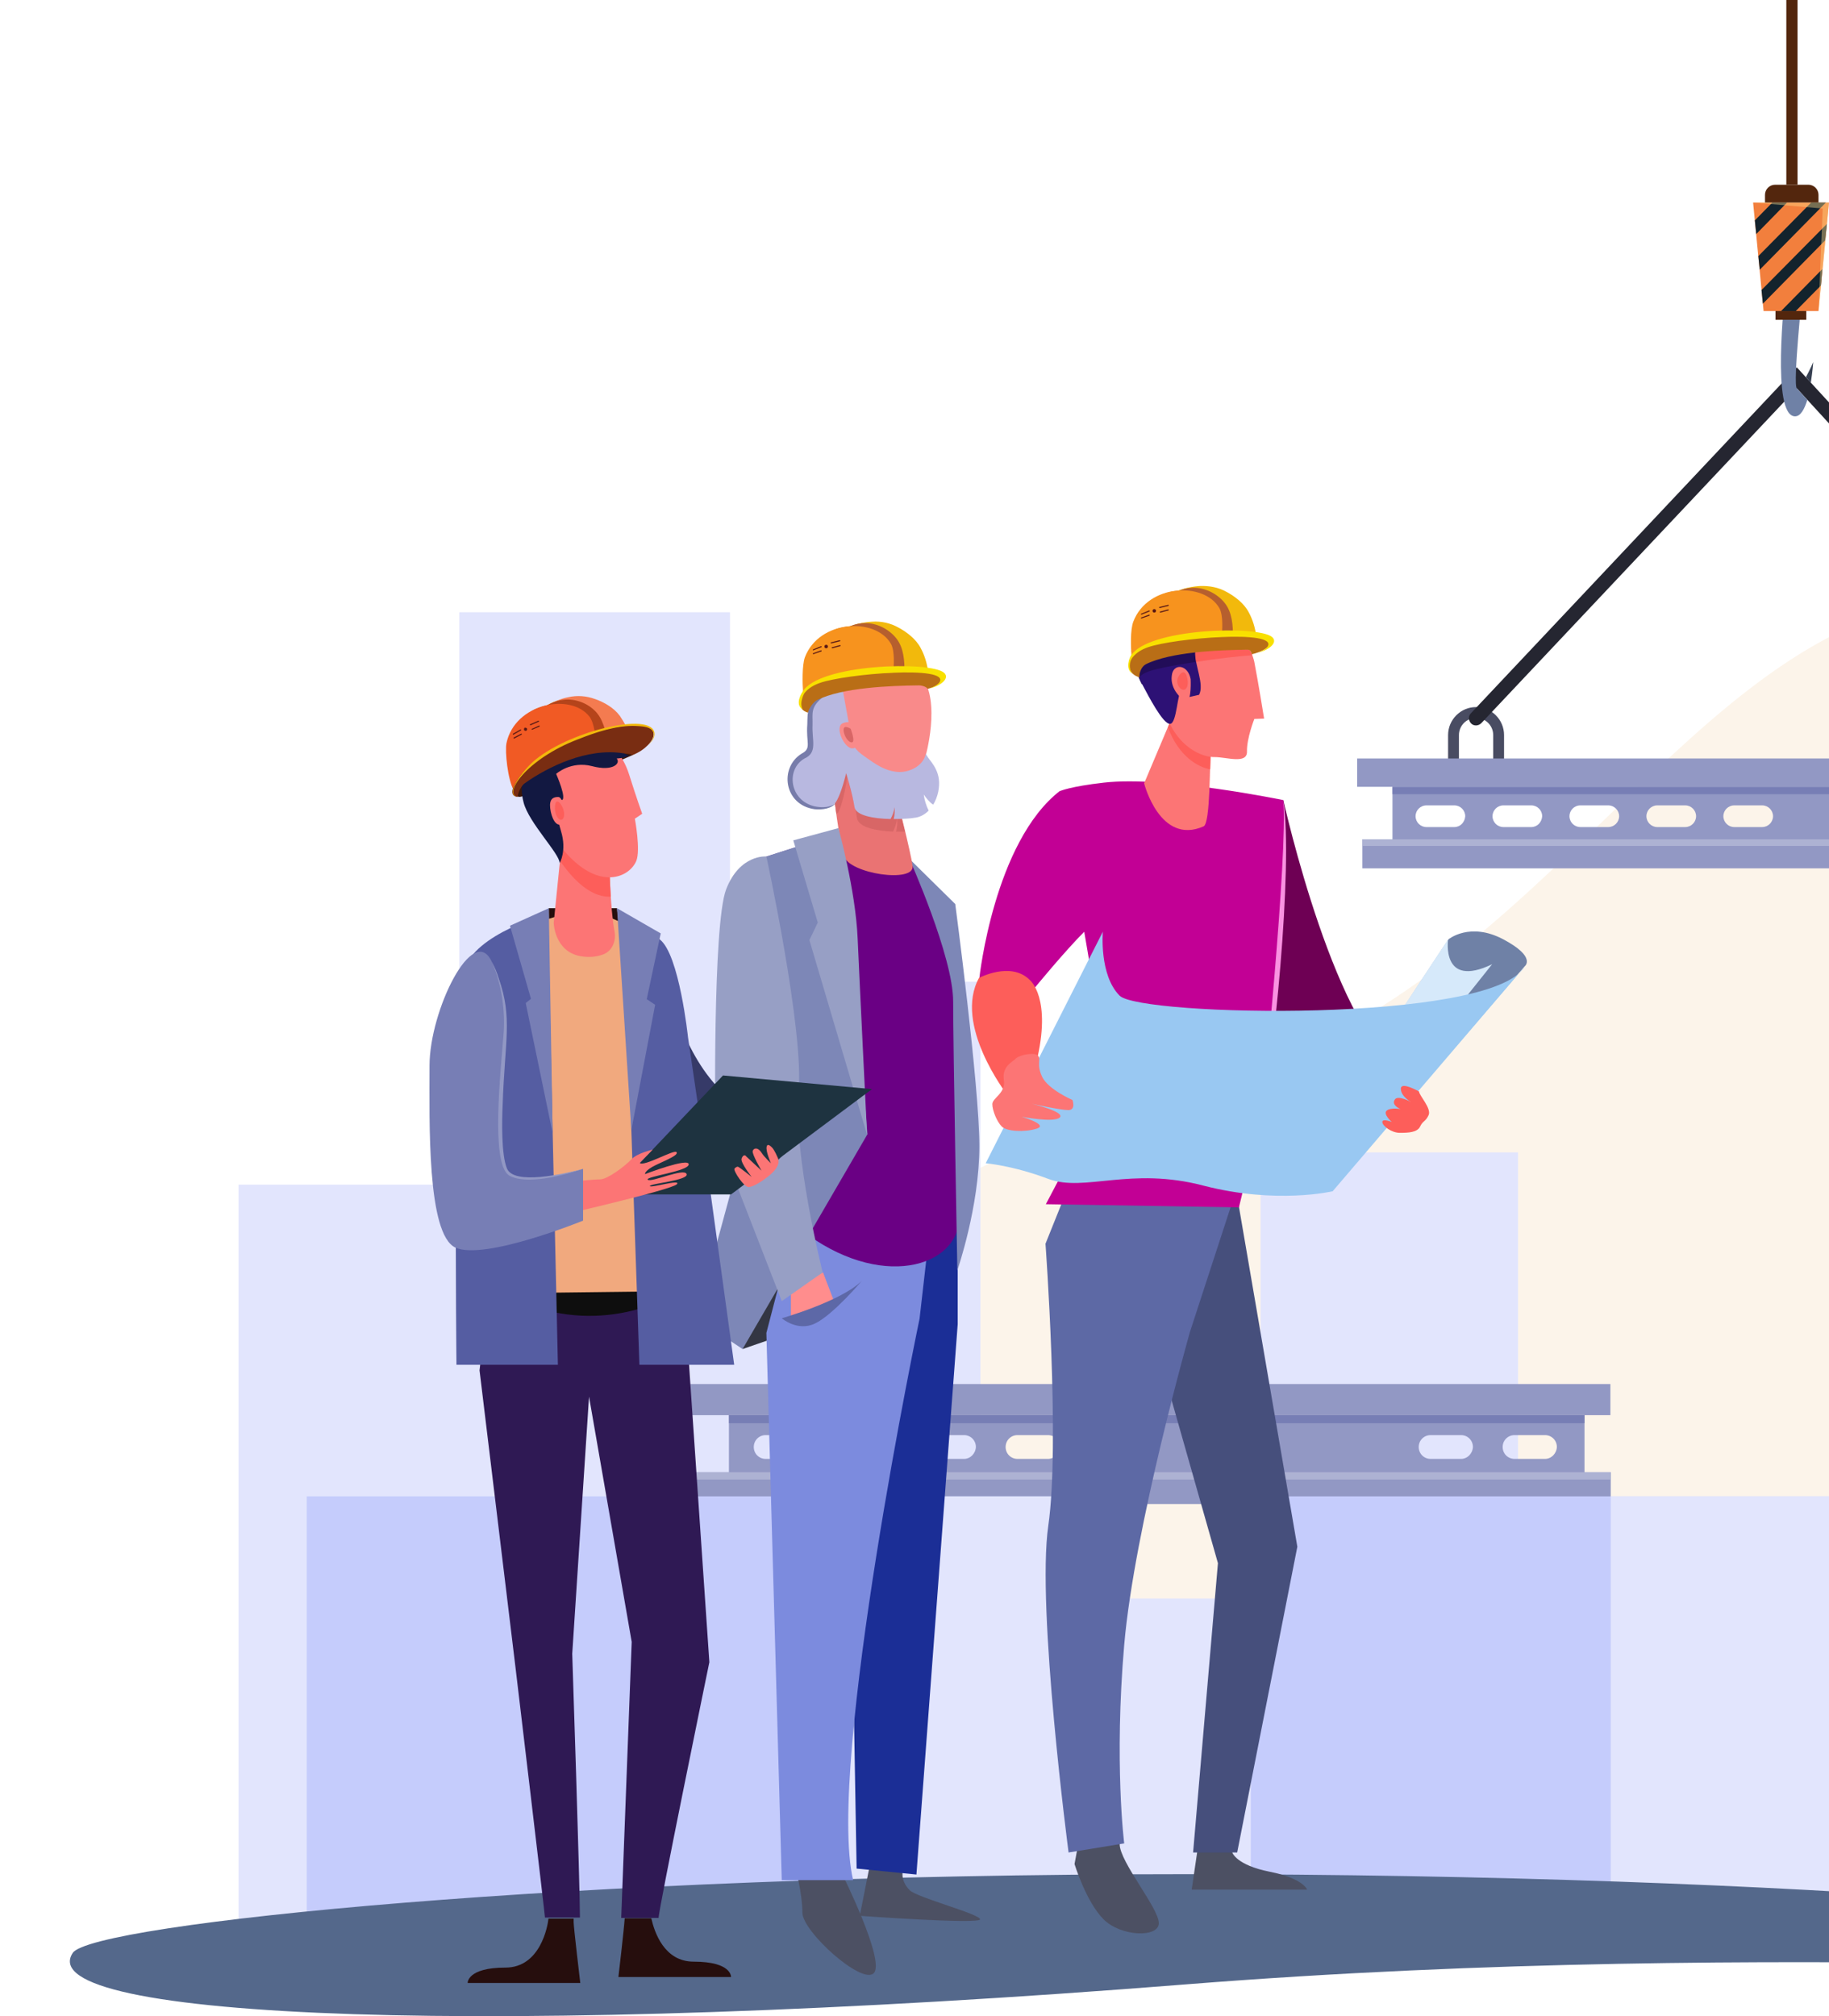 <?xml version="1.0" encoding="utf-8"?>
<!-- Generator: Adobe Illustrator 24.0.0, SVG Export Plug-In . SVG Version: 6.00 Build 0)  -->
<svg version="1.1" id="_x3C_Layer_x3E_" xmlns="http://www.w3.org/2000/svg" xmlns:xlink="http://www.w3.org/1999/xlink" x="0px"
	 y="0px" viewBox="0 0 522.9 576.3" style="enable-background:new 0 0 522.9 576.3;" xml:space="preserve">
<style type="text/css">
	.st0{clip-path:url(#SVGID_2_);}
	.st1{fill:#FCF4EA;}
	.st2{fill:#E2E5FD;}
	.st3{fill:#9298C4;}
	.st4{fill:#777EB5;}
	.st5{fill:#ADB2D3;}
	.st6{fill:#C5CCFC;}
	.st7{fill:#54688B;}
	.st8{fill:#333643;}
	.st9{fill:#4C5063;}
	.st10{fill:#1B2E96;}
	.st11{fill:#7C8BDE;}
	.st12{fill:#6A0084;}
	.st13{fill:#7D87B7;}
	.st14{fill:#FF8D8D;}
	.st15{fill:#979FC5;}
	.st16{fill:#5D68A7;}
	.st17{fill:#F98A8A;}
	.st18{fill:#EA7373;}
	.st19{fill:#D86666;}
	.st20{fill:#B8B8E0;}
	.st21{fill:#777CAA;}
	.st22{fill:#F2B90C;}
	.st23{fill:#B65F2E;}
	.st24{fill:#F7931E;}
	.st25{fill:#591914;}
	.st26{fill:#B96E16;}
	.st27{fill:#F8E000;}
	.st28{fill:#3C1709;}
	.st29{fill:#363A68;}
	.st30{fill:#260E0D;}
	.st31{fill:#2F1954;}
	.st32{fill:#0E0E0E;}
	.st33{fill:#F1A97E;}
	.st34{fill:#FC7575;}
	.st35{fill:#FD5E5A;}
	.st36{fill:#121841;}
	.st37{fill:#555DA2;}
	.st38{fill:#1E3340;}
	.st39{fill:#F47B50;}
	.st40{fill:#B5441B;}
	.st41{fill:#F15A24;}
	.st42{fill:#792D12;}
	.st43{fill:#6F81A6;}
	.st44{fill:#6E0054;}
	.st45{fill:#464F7C;}
	.st46{fill:#5D69A5;}
	.st47{fill:#C20095;}
	.st48{fill:#F992E1;}
	.st49{fill:#D6E9FA;}
	.st50{fill:#99C8F2;}
	.st51{fill:#220D58;}
	.st52{fill:#2D1175;}
	.st53{fill:#494C62;}
	.st54{fill:#252631;}
	.st55{fill:#384153;}
	.st56{fill:#F27F3D;}
	.st57{fill:#13232D;}
	.st58{fill:#53260D;}
	.st59{opacity:0.42;fill:#FFDA88;}
</style>
<g>
	<defs>
		<rect id="SVGID_1_" width="522.9" height="576.3"/>
	</defs>
	<clipPath id="SVGID_2_">
		<use xlink:href="#SVGID_1_"  style="overflow:visible;"/>
	</clipPath>
	<g class="st0">
		<path class="st1" d="M70.2,550.3c0,0,96.4-195.2,273.5-240.1c94.1-23.9,133.9-122.9,205.8-137.8c71.9-15,95.3,118.5,107.9,220.9
			c12.5,102.4-6.8,160.7-6.8,160.7L70.2,550.3z"/>
		<polygon class="st2" points="68.2,538.8 68.2,338.6 131.3,338.6 131.3,175 208.7,175 208.7,280.6 280.3,280.6 280.3,456.9 
			360.4,456.9 360.4,329.4 434,329.4 434,551.1 68.2,551.1 		"/>
		<g>
			<g>
				<path class="st3" d="M208.4,404.5v16.4H453v-16.4H208.4z M227.6,417h-8.7c-1.9,0-3.4-1.5-3.4-3.4c0-1.9,1.5-3.4,3.4-3.4h8.7
					c1.9,0,3.4,1.5,3.4,3.4C230.9,415.5,229.4,417,227.6,417z M251.6,417h-8.7c-1.9,0-3.4-1.5-3.4-3.4c0-1.9,1.5-3.4,3.4-3.4h8.7
					c1.9,0,3.4,1.5,3.4,3.4C254.9,415.5,253.4,417,251.6,417z M275.6,417h-8.7c-1.9,0-3.4-1.5-3.4-3.4c0-1.9,1.5-3.4,3.4-3.4h8.7
					c1.9,0,3.4,1.5,3.4,3.4C278.9,415.5,277.4,417,275.6,417z M299.6,417h-8.7c-1.9,0-3.4-1.5-3.4-3.4c0-1.9,1.5-3.4,3.4-3.4h8.7
					c1.9,0,3.4,1.5,3.4,3.4C302.9,415.5,301.4,417,299.6,417z M323.6,417h-8.7c-1.9,0-3.4-1.5-3.4-3.4c0-1.9,1.5-3.4,3.4-3.4h8.7
					c1.9,0,3.4,1.5,3.4,3.4C326.9,415.5,325.4,417,323.6,417z M417.7,417H409c-1.9,0-3.4-1.5-3.4-3.4c0-1.9,1.5-3.4,3.4-3.4h8.7
					c1.9,0,3.4,1.5,3.4,3.4C421,415.5,419.5,417,417.7,417z M441.7,417H433c-1.9,0-3.4-1.5-3.4-3.4c0-1.9,1.5-3.4,3.4-3.4h8.7
					c1.9,0,3.4,1.5,3.4,3.4C445,415.5,443.5,417,441.7,417z"/>
				<rect x="208.4" y="404.5" class="st4" width="244.6" height="2.3"/>
				<rect x="197.3" y="395.6" class="st3" width="263.1" height="8.9"/>
				<rect x="199" y="420.8" class="st3" width="261.5" height="9.1"/>
				<rect x="199" y="420.8" class="st5" width="261.5" height="2.1"/>
			</g>
			<rect x="87.7" y="427.7" class="st6" width="218.7" height="130.5"/>
			<rect x="239.8" y="427.7" class="st2" width="66.6" height="130.5"/>
			<rect x="357.6" y="427.7" class="st6" width="191.2" height="130.5"/>
			<rect x="460.5" y="427.7" class="st2" width="88.3" height="130.5"/>
		</g>
		<path class="st7" d="M657.2,558.2c0,9.9-143-4.9-318.2,9c-197.6,15.7-330.8,10-318.2-9c5.5-8.3,142-22.5,317.8-22.5
			S657.2,548.3,657.2,558.2z"/>
		<g>
			<polygon class="st8" points="265.3,367.3 212.3,385.6 229.6,267.9 			"/>
			<path class="st9" d="M249,531.5l-3.2,16.1c0,0,34.4,2.5,34.4,1c0-1.5-18-6.2-20.1-8.3c-3-3-1.9-6-1.9-6L249,531.5z"/>
			<polygon class="st10" points="273.8,342.9 273.8,378.5 262,535.8 244.9,534.1 243.1,430.5 252.7,341.1 			"/>
			<path class="st9" d="M227.4,533.8c0,0,2,7.5,2,12.9c0,5.4,17,20.7,20.4,17.3c3.4-3.4-9-28.3-9-28.3l-0.8-4.2L227.4,533.8z"/>
			<path class="st11" d="M267,341.1l-4.1,35.8c0,0-26.7,127.7-19,160.5h-20.4L219.1,381l9.8-37.6L267,341.1z"/>
			<path class="st12" d="M260,245.5c0,0,13.7,23.2,13.7,34.5c0,11.3,5,55.4,0,71.6c-4.1,13.1-28.9,16.4-50.9-5.6
				c-8.1-8.1,8.8-45.1,8.8-45.1l-12.6-56l22.1-7.1C241.2,237.7,249.9,252.7,260,245.5z"/>
			<polygon class="st13" points="231.6,240.8 219.1,244.8 217.1,310.6 199.1,376.8 212.3,385.6 248,324.2 243.6,269 			"/>
			<path class="st13" d="M273.1,258.4L260,245.5c0,0,12.5,27.9,12.5,40.7c0,12.8,1.2,76.9,1.2,76.9s6.3-18.2,6.3-35.5
				C280,310.3,273.1,258.4,273.1,258.4z"/>
			<polygon class="st14" points="226.1,368 226.1,377.8 235.3,376 238.8,372.9 235.3,363.7 			"/>
			<path class="st15" d="M219.1,244.8c0,0-7.6-0.7-11.5,9.4c-3.9,10.1-3.1,68.8-3.1,68.8l19,48.9l11.7-8.2c0,0-8.5-33.9-6.9-51.4
				C230,294.9,219.1,244.8,219.1,244.8z"/>
			<path class="st16" d="M223.5,376.8c0,0,16.9-4.8,22.9-10.7c0,0-8.3,9.8-13.4,12.2C228,380.7,223.5,376.8,223.5,376.8z"/>
			<g>
				<path class="st17" d="M240.2,201.8c-0.9-5.5,4.5-9.6,10-10.3c5.5-0.6,10.8-1.4,13.2,1.7c5.8,7.3,1.1,23.4,1.1,23.4
					s-2.6,7.6-10,8.7C249.3,226.1,241.8,212.1,240.2,201.8z"/>
				<path class="st18" d="M237.3,218.1c0,0,2.3,21.2,3.9,26.5c1.5,5.2,20.4,7.9,19.7,2.9c-0.5-3.9-4.7-20.3-4.7-20.3L237.3,218.1z"
					/>
				<path class="st19" d="M239.1,232.6c0.2-0.1,0.4-0.2,0.4-0.2c1.6-2.4,2.7-10.2,2.7-10.2s2.2,7.4,2.8,11.6
					c0.4,2.7,5.5,3.7,10.3,3.9c0.6-1.1,1-2.5,1.2-3.7c0.1,1.2,0,2.5-0.3,3.7c0.9,0,1.7,0,2.5,0c-1.3-5.3-2.6-10.5-2.6-10.5
					l-18.9-9.1C237.3,218.1,238.1,225.5,239.1,232.6z"/>
				<path class="st20" d="M264.1,227.1c0.6,0.9,1.6,2.2,2.7,2.9c1.4-2.3,1.9-5.1,1.6-7.4c-0.6-4-3.4-5.8-3.7-7.3c0,0-0.3,3.5-5,5
					c-4.6,1.4-9-1.6-11.1-3.1c-2.1-1.5-4.7-2.9-5.1-5.8c-0.5-2.9-2.6-14.4-2.6-14.4s-0.8-1.9-5.5,1.5c-4.7,3.4-3.8,5.2-4.1,9.3
					c-0.2,4,1.4,6.7-1.7,8.3c-3,1.5-5.8,6.8-2.6,11.4c3.2,4.7,10.1,4.2,11.8,2c1.7-2.3,3.1-8.5,3.1-8.5s1.8,5.8,2.4,9.7
					c0.4,2.4,5.4,3.3,10.3,3.4c0.6-1,1-2.3,1.2-3.4c0,1.1,0,2.3-0.3,3.4c2.4,0,4.7-0.1,6.3-0.4c1.4-0.2,2.7-1,3.7-2
					C264.8,230.3,264.3,228.7,264.1,227.1z"/>
				<path class="st21" d="M235,198.3c-4.4,2.9-4.1,5.2-4.2,8.8c-0.4,5.2,1.3,6.8-1.6,8.3c-6.5,4-5.1,14.7,3.7,15.9
					c2.2,0.2,4.8-0.1,6.2-1.9c-1.6,1.5-4.1,1.5-6.1,1.1c-7.3-1.6-8.4-10.6-3-13.7c3.8-1.7,2.1-5.1,2.3-9.6c0.1-3.3-0.8-5.1,3.3-8.2
					c1.4-1.2,4.3-3.4,5.6-2C240,195.3,236.7,197.2,235,198.3z"/>
				<path class="st17" d="M245.4,207.5c0,0-1.8-1.8-4.4-0.8c-2.6,1,0.5,7.6,2.9,7.2C246.2,213.6,245.4,207.5,245.4,207.5z"/>
				<path class="st19" d="M243.2,208.3c0,0-1.9-1.2-2,0.1c-0.2,1.3,1.1,3.8,2.3,3.8C244.7,212.2,243.2,208.3,243.2,208.3z"/>
			</g>
			<path class="st15" d="M239.7,236.7l-12.9,3.5l7,23.5l-2.4,5l16.5,55.7c0,0-2.1-42.3-2.7-56.1
				C244.6,254.3,239.7,236.7,239.7,236.7z"/>
			<path class="st22" d="M241.8,179.6c0,0.1,1.5,13.4,1.5,13.2c5.3-0.5,12.7-0.6,18-0.6c-0.3-2.3-0.7-5.8-2.4-7.6
				c-2.3-2.3-6.4-6.2-10.4-6.5C245.1,177.9,243.4,179,241.8,179.6z"/>
			<path class="st22" d="M242.4,179.3c0,0.1,1.6,13.7,1.6,13.5c5.6-0.5,15.7-1.1,21.3-1.1c-0.3-2.2-1-4.5-2.1-6.5
				c-1.3-2.5-3.9-4.5-6.3-5.8c-2.3-1.3-4.9-1.9-7.6-1.7c-2.1,0.1-4.2,0.6-6.2,1.3C242.6,179.2,242.4,179.3,242.4,179.3z"/>
			<path class="st23" d="M239,179.8l2.6,13.2c0.2,0,7.2-0.8,17-0.8c0-3.3-0.2-7.1-2.4-9.8c-2.1-2.6-5.5-4.3-8.8-4.3
				c-1.5,0-3,0.3-4.4,0.9C241.7,179.1,240.1,179.5,239,179.8z"/>
			<path class="st24" d="M229.6,198c3.5-5.5,19-5.7,25.8-5.7c0.1-1.8,0.5-6.2-0.7-8.3c-4.4-7.6-20.5-6.9-24.6,3.9
				C229.3,190.2,229.4,195.2,229.6,198z"/>
			<g>
				<path class="st25" d="M237.7,183.9C237.7,183.9,237.7,183.9,237.7,183.9l2.4-0.6c0.1,0,0.2-0.1,0.1-0.2c0-0.1-0.1-0.2-0.2-0.1
					l-2.4,0.6c-0.1,0-0.2,0.1-0.1,0.2C237.6,183.9,237.6,183.9,237.7,183.9z"/>
			</g>
			<g>
				<path class="st25" d="M238,185.3C238,185.3,238,185.3,238,185.3l2.2-0.6c0.1,0,0.2-0.1,0.1-0.2c0-0.1-0.1-0.1-0.2-0.1l-2.2,0.6
					c-0.1,0-0.2,0.1-0.1,0.2C237.8,185.3,237.9,185.3,238,185.3z"/>
			</g>
			<g>
				<path class="st25" d="M232.5,185.9C232.5,185.9,232.5,185.9,232.5,185.9l2.3-0.9c0.1,0,0.1-0.1,0.1-0.2c0-0.1-0.1-0.1-0.2-0.1
					l-2.2,0.9c-0.1,0-0.1,0.1-0.1,0.2C232.4,185.8,232.4,185.9,232.5,185.9z"/>
			</g>
			<g>
				<path class="st25" d="M232.5,187C232.5,187,232.5,187,232.5,187l2.3-0.8c0.1,0,0.1-0.1,0.1-0.2c0-0.1-0.1-0.1-0.2-0.1l-2.2,0.8
					c-0.1,0-0.1,0.1-0.1,0.2C232.4,186.9,232.4,187,232.5,187z"/>
			</g>
			<g>
				<path class="st25" d="M235.7,184.8c0,0.3,0.2,0.5,0.5,0.5c0.3,0,0.5-0.2,0.5-0.5c0-0.3-0.2-0.5-0.5-0.5
					C235.9,184.3,235.7,184.5,235.7,184.8z"/>
			</g>
			<path class="st26" d="M229.6,198L229.6,198c3.4-5.5,17.8-5.6,24.5-5.7c3.7-0.1,14.9-1.3,14.9,1.9c0,1.2-1.5,2.1-3.8,2.7
				c-0.2-0.5-1.5-1-2.5-1c-8.1,0.1-21.9,0.6-29.1,4.2c-1.1,0.6-2.3,2.3-2.6,3.6C227.9,202.8,228.4,199.9,229.6,198z"/>
			<path class="st27" d="M229.4,197.8c4.6-8.1,36.7-8.9,40.5-5.5c1.6,1.4-0.4,3.5-4.1,4.5c1.7-0.7,2.5-1.3,2.8-1.8
				c3.1-4.9-26.8-2.4-34.2,0.2c-1.7,0.6-3.3,1.5-4.4,2.9v0c-0.1,0.1-1.6,2.8-0.5,4.7C227,201.3,229.4,197.8,229.4,197.8z"/>
		</g>
		<g>
			<path class="st28" d="M180.9,215.8c0,0-11.9,5.4-20.6,7.7c-8.6,2.3-10.7,4.7-12.2,4.2c-1.6-0.5,2.7-7.2,2.7-7.2l15.8-8.2
				l13.5-2.3L180.9,215.8z"/>
			<path class="st29" d="M189.8,277c0,0,3.2,18.6,13.1,31.1c7.4,9.4,23,19.8,23,19.8l-8.8,9.5l-24.3-19.7L189.8,277z"/>
			<polygon class="st30" points="176.4,259.6 156.9,259.6 157.5,322.5 183.5,324.2 			"/>
			<path class="st30" d="M198.3,560.7c11,0,10.7,4.4,10.7,4.4h-32.2c0,0,1.6-13.6,1.8-16.8h7.6C187.1,552.3,189.9,560.7,198.3,560.7
				z"/>
			<path class="st30" d="M144.5,562.4c10,0,12.1-11.9,12.3-14h7.2c0,0.6,0,0.9,0,1c0,1.5,1.9,17.4,1.9,17.4s-8,0-13.4,0
				c-5.4,0-18.8,0-18.8,0S133.5,562.4,144.5,562.4z"/>
			<path class="st31" d="M147.4,476.8l-10.3-85.1l2.9-25.2h56.5l0.4,22.2l5.9,86.4c0,0-14.8,72-14.5,73.1h-10.7c0-0.3,3-78.9,3-78.9
				l-12.2-70.1l-4.8,73.5c0,0,2.2,66.3,2.2,75.4h-10C155.9,548.1,147.4,476.8,147.4,476.8z"/>
			<path class="st32" d="M139.6,369.9l0.4-3.3h56.5l0.1,2.9l-11.9,4c-9.7,3.2-20,3.5-29.8,0.7L139.6,369.9z"/>
			<path class="st33" d="M136.1,276.3c6.1-6.8,20.4-17.6,36.1-15l16.4,7.1l4.8,34.6l4.3,66l-58.4,0.7l-5.6-64.2
				C133.7,305.6,129.9,283.1,136.1,276.3z"/>
			<path class="st34" d="M174.2,245.9c0,0,0.2,13.5,1.5,20.4c0.5,2.7-0.7,5.4-3,6.4c-1.7,0.7-4,1.1-6.8,0.6
				c-7.4-1.4-7.6-9.5-7.6-9.5l2.5-24.7L174.2,245.9z"/>
			<path class="st35" d="M160.7,239.1l13.5,6.7c0,0,0.1,5,0.4,10.5c-3.5,0.2-7.9-1.8-12.6-7.7c-0.7-0.9-1.3-1.7-2-2.6L160.7,239.1z"
				/>
			<path class="st34" d="M173.3,211.2c0,0,4.6,3.8,6.6,10.3c2,6.4,3.7,11.1,3.7,11.1l-2.1,1.4c0,0,1.7,9,0.4,12.1
				c-2,4.7-10.4,8.4-19.9-2.1c-9.5-10.5-10.3-19.7-8.7-24.3C154.8,215.1,169.5,208.8,173.3,211.2z"/>
			<path class="st36" d="M179.9,216c-7.5-2.8-3.3-10.1-23-4.7c-1,1-2.1,1.8-3.4,2.1c-3.6,0.7-3.2,8.6-3.2,8.6s-2.1,1.6-0.6,7.4
				c1.5,5.8,10.3,14.6,10.3,17.3c0,0,2.1-3.5,0.4-9.1c-1.7-5.6-1.7-8.9,0.1-8.9s-1.5-7.5-1.5-7.5s4.2-3.8,10.3-2.2
				c6.1,1.6,8.2-0.9,7-2.2C176.3,216.8,178,216.8,179.9,216z"/>
			<path class="st34" d="M161.6,232.5c0,0-0.6-4.7-2-4.7c-1.4,0-2.6,0.5-2.3,3.2c0.3,2.7,1.7,5.7,3.5,4.4
				C162.7,234.1,161.6,232.5,161.6,232.5z"/>
			<path class="st37" d="M178.4,262l4.4,128.1h27.1l-8-58.2l-5.2-35.4c0,0-2.5-23.8-8.1-28C183,264.3,178.4,262,178.4,262z"/>
			<path class="st35" d="M160.7,230.5c0,0-0.8-1.6-1.5-1.4c-0.7,0.2-0.9,3.4,0.4,4.8C160.9,235.3,162,233.1,160.7,230.5z"/>
			<path class="st37" d="M156.6,261.3l2.9,128.8h-29c0,0-1.1-102,2.1-112.7C135.8,266.7,156.6,261.3,156.6,261.3z"/>
			<polygon class="st4" points="188.9,266.8 176.4,259.6 180.5,323 187.3,287.2 184.9,285.6 			"/>
			<polygon class="st4" points="158,323.9 156.9,259.6 145.8,264.6 151.8,285.5 150.3,286.7 			"/>
			<polygon class="st38" points="209,341.4 249.3,311.3 206.7,307.4 174.4,341.4 			"/>
			<path class="st34" d="M186.6,328.6c0,0-4.4,1-6,2.7c-2.1,2.2-7,5.8-9,5.8c-2.1,0-10.8,0.9-10.8,0.9l-1.5,9.6
				c0,0,32.7-7.5,34.2-9.1c1.5-1.6-7.7,1.2-7.7,0.5c0-0.7,11.1-1.6,10.5-3.4c-0.6-1.9-10.2,2.5-11.1,1.6c-0.9-0.9,11.7-2.4,11.7-4.4
				c0-2-12.5,2.8-12.5,2.8s-0.2-1,3.1-2.6c3.4-1.6,6.6-2.9,5.9-3.7c-0.7-0.8-9.4,4.3-10.5,3.1L186.6,328.6z"/>
			<path class="st4" d="M140.6,274.9c0,0,4.8,8.7,3.8,21.2c-0.9,12.5-2.6,31.7,0.1,38c2.7,6.3,22.2,0,22.2,0v14.8
				c0,0-28.3,11.5-36.5,7.7c-8.2-3.8-7.4-36.1-7.4-52C122.8,288.8,135.3,263.5,140.6,274.9z"/>
			<path class="st3" d="M140.6,274.9c2.3,5,3.9,12.5,3.4,20.2c-0.9,11.7-3.7,37,1.4,40.8c4.9,3,16,0,21.2-1.8
				c-5.2,1.4-19.8,4.8-21.7-0.2c-1.6-4-1.4-13.6-1.2-17.9c0.6-18.5,2.9-25-1.1-36.3C142.1,278,141.4,276.4,140.6,274.9z"/>
			<path class="st34" d="M220.9,328.2c0,0,0.6,0.7,1.5,2.8c0.9,2.1-1.6,4.2-2,4.6c-0.9,0.8-2.5,2-3.6,2.6c-1,0.6-1.7,0.9-2.6,1.1
				c-1.4,0.3-4.7-4.8-4.2-5.3c0.3-0.3,0.7-0.6,1-0.5c0.4,0.1,3.9,2.9,3.9,2.9s-3.2-4-2.9-5.2c0.4-1.2,1.1-1.1,1.3-0.7
				c0.3,0.3,4.4,4.1,4.4,4.1s-2.8-4.8-2.5-5.6c0.2-0.8,1.4-1.3,2.6,0.6c0.7,1.1,2.6,2.9,2.6,2.9s-1.6-3.6-1.2-4.8
				C219.5,326.5,220.9,328.2,220.9,328.2z"/>
			<path class="st22" d="M155.1,202.4c0,0.1,3.5,13,3.5,12.8c5.2-1.3,12.4-2.5,17.7-3.3c-0.6-2.2-1.6-5.7-3.6-7.1
				c-2.7-2-7.3-5.1-11.3-4.9C158.1,200.2,156.6,201.6,155.1,202.4z"/>
			<path class="st39" d="M155.6,202c0,0.1,3.7,13.3,3.7,13.1c5.5-1.3,15.3-3.5,20.9-4.3c-0.6-2.2-1.7-4.3-3-6.2
				c-1.7-2.3-4.5-3.9-7.1-4.8c-2.5-0.9-5.1-1.1-7.7-0.5c-2.1,0.4-4.1,1.3-6,2.3C155.8,201.8,155.6,202,155.6,202z"/>
			<path class="st40" d="M152.4,203l4.6,12.7c0.1,0,7-1.9,16.7-3.4c-0.5-3.3-1.3-7-3.8-9.3c-2.4-2.3-6.1-3.5-9.3-2.9
				c-1.5,0.2-2.9,0.8-4.2,1.5C154.9,201.9,153.4,202.5,152.4,203z"/>
			<path class="st41" d="M146.8,225.7c2.7-5.9,16.9-11.7,23.7-12.8c-0.2-1.7-0.5-6.2-2-8.1c-5.5-6.9-21.3-3.7-23.7,7.6
				C144.3,214.8,145.2,222.9,146.8,225.7z"/>
			<g>
				<path class="st25" d="M151.7,207.3C151.7,207.3,151.7,207.3,151.7,207.3l2.3-1c0.1,0,0.1-0.1,0.1-0.2c0-0.1-0.1-0.1-0.2-0.1
					l-2.3,1c-0.1,0-0.1,0.1-0.1,0.2C151.5,207.3,151.6,207.3,151.7,207.3z"/>
			</g>
			<g>
				<path class="st25" d="M152.1,208.6C152.2,208.6,152.2,208.6,152.1,208.6l2.1-0.9c0.1,0,0.1-0.1,0.1-0.2c0-0.1-0.1-0.1-0.2-0.1
					l-2,0.9c-0.1,0-0.1,0.1-0.1,0.2C152,208.6,152.1,208.6,152.1,208.6z"/>
			</g>
			<g>
				<path class="st25" d="M146.8,210C146.9,210,146.9,210,146.8,210l2.1-1.2c0.1,0,0.1-0.2,0.1-0.2c0-0.1-0.2-0.1-0.2-0.1l-2.1,1.2
					c-0.1,0-0.1,0.2-0.1,0.2C146.7,210,146.8,210,146.8,210z"/>
			</g>
			<g>
				<path class="st25" d="M147,211.1C147,211.1,147,211.1,147,211.1l2.1-1.1c0.1,0,0.1-0.2,0.1-0.2c0-0.1-0.2-0.1-0.2-0.1l-2.1,1.1
					c-0.1,0-0.1,0.2-0.1,0.2C146.9,211.1,146.9,211.1,147,211.1z"/>
			</g>
			<g>
				<path class="st25" d="M149.8,208.5c0,0.3,0.3,0.4,0.5,0.4c0.3,0,0.4-0.3,0.4-0.5c0-0.3-0.3-0.4-0.6-0.4
					C150,207.9,149.8,208.2,149.8,208.5z"/>
			</g>
			<path class="st42" d="M175.9,207.9c-6.7,1.2-22.3,5.6-28.3,15.5c0,0-2.8,4.1,0.4,4.4c0.1-1.3,1-3.2,2-3.9
				c6.6-4.7,17.8-10.2,28.1-8.6c1,0.2,2.4,0.1,2.6,0.6c2.2-0.9,3.5-1.9,4.4-2.8C188.3,210,188.2,205.7,175.9,207.9z"/>
			<path class="st22" d="M185.3,213.1c1.2-1.3,2.3-3.1,1.1-4.4c-1-1.1-3.3-1.1-4.7-1.2c-5.4-0.2-11.4,1.8-16.4,3.8
				c-14.6,5.5-21.9,15.9-17.1,16.5c-4.4-0.4,1.2-7.6,4.8-10.6c10.6-8.7,35-14.2,34.1-7C186.9,211.4,186.1,212.3,185.3,213.1z"/>
		</g>
		<g>
			<path class="st43" d="M382,338.8l53.9-62.6c0,0,3.5-2.6-6.1-7.7c-9.6-5.1-15.7,0-15.7,0s-46.1,69.4-43.7,69.4
				C372.7,337.9,382,338.8,382,338.8z"/>
			<path class="st44" d="M366.9,228.7c0,0,15.3,68.8,35,77.5l-13.1,11c0,0-15.8-8.8-26.6-28.7C351.5,268.5,366.9,228.7,366.9,228.7z
				"/>
			<path class="st9" d="M342.6,527.1l-1.9,13c0,0,7.7,0,13,0c5.3,0,20,0,20,0s-1.1-3.2-10.7-5.1c-9.6-1.9-10.7-5.5-10.7-5.5l1.4-8.1
				l-8.7-1.3L342.6,527.1z"/>
			<polygon class="st45" points="328.7,378.2 348.2,446.8 341.1,529.5 353.7,529.5 370.9,442.1 353.7,342 			"/>
			<path class="st9" d="M308.5,525.8l-1.3,7c0,0,3.3,10.8,8.3,15.8c5,5,15.8,5.3,15.8,1.1c0-4.3-11.2-17.5-11.2-22.6
				C320.1,522,308.5,525.8,308.5,525.8z"/>
			<path class="st46" d="M353.7,339.3l-13.5,41.4c0,0-15.9,55.9-18.8,89.5c-2.9,33.7,0,56.7,0,56.7l-15.9,2.6c0,0-9.2-69.9-5.8-93.4
				c3.4-23.5-0.8-80.6-0.8-80.6l6.5-16.2H353.7z"/>
			<polygon class="st47" points="319.1,306.1 299,344.2 354.2,345.1 362.2,312.2 			"/>
			<path class="st47" d="M366.9,228.7c0,0-33.7-7-51.3-5c-9.7,1.1-12.5,2.4-12.5,2.4l16,93.6c0,0,40.1,2.6,41.1,1.6
				C361.2,320.2,369.5,245.7,366.9,228.7z"/>
			<path class="st48" d="M360.2,321.2c0.9-5.2,8-77.2,6.7-92.5C369.8,247.5,364,305.2,360.2,321.2z"/>
			<path class="st49" d="M426.6,275.6l-50.4,63.2c0,0-9.3-0.6-7.4-2.6c1.9-1.9,45.2-67.7,45.2-67.7S411.9,282.7,426.6,275.6z"/>
			<path class="st50" d="M315.3,266.3c0,0-1.1,12.4,4.8,18.3c5.9,5.9,106.2,8,115.8-8.3l-54.9,64.2c0,0-16,3.8-36.9-1.6
				c-20.9-5.5-34,1.9-44.3-1.9c-10.3-3.9-18-4.5-18-4.5L315.3,266.3z"/>
			<path class="st47" d="M280,279.5c0,0,4.2-38.9,23.1-53.5c0,0,12.6,34.5,6.9,40.3c-5.7,5.7-14.3,16.2-14.3,16.2
				S294.7,283,280,279.5z"/>
			<path class="st35" d="M294.4,280.1c0,0,6.5,5.1,1.8,23.9l-8.4,8.7c0,0-15.3-19.8-7.9-33.2C280,279.5,289,274.7,294.4,280.1z"/>
			<path class="st34" d="M306.6,314.4c0,0-7-3-8.7-6.7c-1.7-3.7-0.1-4.9-1.2-6c-1-1-5.1-0.2-6.2,0.8c-1.1,1.1-4.1,2.3-3.5,6.2
				c0.6,3.8-3.3,5.1-3.3,6.9c0,1.8,1.3,5,2.7,6.4c1.4,1.4,6.5,1.7,10,0.6c3.5-1.1-4.3-3.4-4.3-3.4s9.3,1.8,10.9,0.2
				c1.6-1.6-8-3.9-8-3.9s8.2,1.8,10.4,1.8C307.7,317.3,306.6,314.4,306.6,314.4z"/>
			<path class="st35" d="M405.7,312c0,0-5.2-3-5.2-0.8c0,2.2,2.9,3.8,2.9,3.8s-3.9-2.2-4.7-0.6c-0.9,1.6,1.7,2.6,1.7,2.6
				s-3-0.5-4,0.5c-1,1,1.5,3.2,1.5,3.2s-2.7-1.1-2.7,0c0,1.1,2.6,3.1,5,3.1c2.4,0,5-0.1,5.8-1.8c0.8-1.7,1.5-1.3,2.4-3.2
				C409.4,316.9,405.7,313.1,405.7,312z"/>
			<g>
				<path class="st34" d="M327.1,223.9c0,0,4.5,17.8,17,12.3c2-0.9,1.7-18.5,2.1-22.8c-0.8-1.8-6.6-15.2-6.2-14.4c0,0,0,0,0,0
					l-1.2-2.8L327.1,223.9z"/>
				<path class="st35" d="M340,199.1C340,199.1,340,199.1,340,199.1l-1.2-2.8l-4.9,11.6c3.1,8.4,8.7,11.4,12.1,12
					c0.1-2.8,0.1-5.2,0.2-6.5C345.4,211.8,340.1,199.3,340,199.1C340,199.1,340,199.1,340,199.1z"/>
				<path class="st51" d="M325.8,184.5c1.3,0,3-0.2,4.8-0.3l0,0c4.1-0.3,8-0.4,11.6,1.4c-1.7,2.8,0.4,6.6,0.9,9.8
					c-5.3,1.1-11.6,2.1-16.7,0.1c-1.2-2.3-2.5-6.2-2.9-9.5C324.2,185.5,325,185,325.8,184.5z"/>
				<path class="st22" d="M335.6,169.4c0,0.1,1.5,13.4,1.5,13.2c5.3-0.5,12.7-0.6,18-0.6c-0.3-2.3-0.7-5.8-2.4-7.6
					c-2.3-2.3-6.4-6.2-10.4-6.5C339,167.7,337.2,168.8,335.6,169.4z"/>
				<path class="st22" d="M336.2,169.1c0,0.1,1.6,13.7,1.6,13.5c5.6-0.5,15.7-1.1,21.3-1.1c-0.3-2.2-1-4.5-2.1-6.5
					c-1.3-2.5-3.9-4.5-6.3-5.8c-2.3-1.3-4.9-1.8-7.6-1.7c-2.1,0.1-4.2,0.6-6.2,1.3C336.5,169,336.2,169.1,336.2,169.1z"/>
				<path class="st23" d="M332.9,169.7l2.6,13.2c0.2,0,7.2-0.8,17-0.8c0-3.3-0.2-7.1-2.4-9.8c-2.1-2.6-5.5-4.3-8.8-4.3
					c-1.5,0-3,0.3-4.4,0.9C335.5,168.9,334,169.3,332.9,169.7z"/>
				<path class="st24" d="M323.5,187.8c3.5-5.5,19-5.7,25.8-5.7c0.1-1.8,0.5-6.2-0.7-8.3c-4.4-7.6-20.5-6.9-24.6,3.9
					C323.1,180.1,323.3,185,323.5,187.8z"/>
				<g>
					<path class="st25" d="M331.6,173.8C331.6,173.8,331.6,173.8,331.6,173.8l2.4-0.6c0.1,0,0.2-0.1,0.1-0.2c0-0.1-0.1-0.2-0.2-0.1
						l-2.4,0.6c-0.1,0-0.2,0.1-0.1,0.2C331.4,173.7,331.5,173.8,331.6,173.8z"/>
				</g>
				<g>
					<path class="st25" d="M331.8,175.1C331.8,175.1,331.8,175.1,331.8,175.1l2.2-0.6c0.1,0,0.2-0.1,0.1-0.2c0-0.1-0.1-0.2-0.2-0.1
						l-2.2,0.6c-0.1,0-0.2,0.1-0.1,0.2C331.6,175.1,331.7,175.1,331.8,175.1z"/>
				</g>
				<g>
					<path class="st25" d="M326.3,175.7C326.4,175.7,326.4,175.7,326.3,175.7l2.3-0.9c0.1,0,0.1-0.1,0.1-0.2c0-0.1-0.1-0.1-0.2-0.1
						l-2.2,0.9c-0.1,0-0.1,0.1-0.1,0.2C326.2,175.7,326.3,175.7,326.3,175.7z"/>
				</g>
				<g>
					<path class="st25" d="M326.3,176.8C326.4,176.8,326.4,176.8,326.3,176.8l2.3-0.8c0.1,0,0.1-0.1,0.1-0.2c0-0.1-0.1-0.1-0.2-0.1
						l-2.2,0.8c-0.1,0-0.1,0.1-0.1,0.2C326.2,176.8,326.3,176.8,326.3,176.8z"/>
				</g>
				<g>
					<circle class="st25" cx="330" cy="174.6" r="0.5"/>
				</g>
				<path class="st34" d="M356.5,185.6c0.5,0,1,0.4,1.2,0.8c0.4,1,0.7,1.9,0.9,2.8c1.2,6.2,2.8,16.2,2.8,16.2l-2.8,0.1
					c0,0-2.2,5.6-2.1,9.3c0.1,3.7-5.8,1.6-9.2,1.6c-3.4,0.1-11-2.6-14.3-13.2c-1.1-3.7-2.6-8.3-2.9-12.8c3.8-0.9,7.6-3.1,11.3-3.9
					C346.5,185.4,351.5,185.7,356.5,185.6z"/>
				<path class="st52" d="M341.7,186.4c-0.2,3.6,2.7,9.3,1.1,12.2l-3.1,0.7c0,0-0.7-1.8-1.9-1.8c-1.2,0-1.3,9.4-3.3,9.4
					c-2,0.1-6.1-7.8-8-11.4c-0.2-0.4-0.4-0.8-0.6-1.3c-0.6-1.3,0.3-3.7,1.6-4.3C331.6,187.8,335.6,187.3,341.7,186.4z"/>
				<path class="st52" d="M330.6,188.6c-0.3,0.1-0.6,0.2-0.9,0.3C330,188.8,330.3,188.7,330.6,188.6z"/>
				<path class="st52" d="M327.4,189.9c-0.1,0.1-0.3,0.2-0.4,0.3C327.1,190.1,327.3,190,327.4,189.9z"/>
				<path class="st52" d="M329,189.2c-0.5,0.2-1,0.4-1.4,0.7C328,189.6,328.5,189.4,329,189.2z"/>
				<path class="st52" d="M326.1,191.4c0,0.1-0.1,0.1-0.1,0.2C326.1,191.6,326.1,191.5,326.1,191.4z"/>
				<path class="st52" d="M326.5,190.8c-0.1,0.1-0.1,0.2-0.2,0.3C326.4,191,326.4,190.9,326.5,190.8z"/>
				<path class="st52" d="M326.9,190.3c-0.1,0.1-0.2,0.2-0.2,0.3C326.7,190.5,326.8,190.4,326.9,190.3z"/>
				<polygon class="st52" points="325.8,193.8 325.8,193.8 325.8,193.8 				"/>
				<path class="st52" d="M339.4,186.8c-0.3,0-0.5,0.1-0.8,0.1C338.9,186.8,339.2,186.8,339.4,186.8z"/>
				<path class="st52" d="M332.1,188.1c-0.2,0.1-0.5,0.1-0.7,0.2C331.7,188.2,331.9,188.2,332.1,188.1z"/>
				<path class="st52" d="M337.4,187c-0.3,0-0.5,0.1-0.8,0.1C336.9,187.1,337.1,187.1,337.4,187z"/>
				<path class="st52" d="M333.8,187.7c-0.2,0.1-0.5,0.1-0.7,0.2C333.3,187.8,333.6,187.8,333.8,187.7z"/>
				<path class="st52" d="M335.6,187.4c-0.3,0-0.5,0.1-0.7,0.1C335.1,187.5,335.3,187.4,335.6,187.4z"/>
				<path class="st52" d="M325.8,192.7C325.8,192.7,325.7,192.7,325.8,192.7C325.7,192.7,325.8,192.7,325.8,192.7z"/>
				<path class="st52" d="M325.7,193.3C325.7,193.3,325.7,193.3,325.7,193.3C325.7,193.3,325.7,193.3,325.7,193.3z"/>
				<path class="st35" d="M341.5,186.5c4-0.7,5.6-0.9,15-0.9c1,0,1.2,1,1.5,1.7c-3.3,0.2-9.8,0.9-16.1,1.9
					C341.7,188.2,341.6,186.5,341.5,186.5z"/>
				<path class="st52" d="M325.9,192c0,0.1,0,0.1,0,0.2C325.9,192.1,325.9,192.1,325.9,192z"/>
				<path class="st52" d="M339.4,186.8c0.7-0.1,1.4-0.2,2.1-0.3l0,0C340.8,186.6,340.1,186.7,339.4,186.8z"/>
				<path class="st52" d="M334.8,187.5c-0.3,0.1-0.7,0.1-1,0.2C334.1,187.6,334.5,187.6,334.8,187.5z"/>
				<path class="st52" d="M326,191.6c-0.1,0.1-0.1,0.3-0.1,0.4C325.9,191.9,326,191.8,326,191.6z"/>
				<path class="st52" d="M325.8,193.8c0-0.2,0-0.3,0-0.5C325.7,193.5,325.7,193.6,325.8,193.8z"/>
				<path class="st52" d="M336.6,187.2c-0.4,0.1-0.7,0.1-1.1,0.2C335.9,187.3,336.3,187.2,336.6,187.2z"/>
				<path class="st52" d="M338.7,186.9c-0.4,0.1-0.8,0.1-1.2,0.2C337.8,187,338.2,186.9,338.7,186.9z"/>
				<path class="st52" d="M333.1,187.9c-0.3,0.1-0.6,0.1-0.9,0.2C332.5,188,332.8,187.9,333.1,187.9z"/>
				<path class="st52" d="M327.4,189.9C327.4,189.9,327.4,189.9,327.4,189.9c0,0,0.1,0,0.1-0.1C327.5,189.9,327.5,189.9,327.4,189.9
					C327.4,189.9,327.4,189.9,327.4,189.9z"/>
				<path class="st52" d="M327,190.2c0,0-0.1,0.1-0.1,0.1C326.9,190.3,327,190.2,327,190.2z"/>
				<path class="st52" d="M325.9,192.2c0,0.2-0.1,0.3-0.1,0.5C325.8,192.5,325.8,192.4,325.9,192.2z"/>
				<path class="st52" d="M326.3,191.1c-0.1,0.1-0.1,0.2-0.2,0.3C326.2,191.3,326.2,191.2,326.3,191.1z"/>
				<path class="st52" d="M326.6,190.6c-0.1,0.1-0.1,0.2-0.2,0.2C326.5,190.8,326.6,190.7,326.6,190.6z"/>
				<path class="st52" d="M331.4,188.3c-0.3,0.1-0.6,0.2-0.9,0.3C330.8,188.5,331.1,188.4,331.4,188.3z"/>
				<path class="st52" d="M325.7,192.8c0,0.2,0,0.3,0,0.5C325.7,193.1,325.7,192.9,325.7,192.8z"/>
				<path class="st52" d="M329.7,188.9c-0.2,0.1-0.5,0.2-0.7,0.3C329.2,189.1,329.5,189,329.7,188.9z"/>
				<path class="st51" d="M341.7,186.4c-0.1,0.8,0.1,1.8,0.2,2.8c-13.7,2.1-15.3,3.1-16.2,4.6C325,188.4,334.5,187.4,341.7,186.4z"
					/>
				<path class="st34" d="M340.4,194.1c0,0,0.3,6.1-1.1,6.1c-1.5,0-4.8-3.3-4.3-7C335.3,189.5,339.6,189.8,340.4,194.1z"/>
				<path class="st35" d="M339.3,193.4c0,0,0.8,2.4-0.3,3.5c-1.1,1.1-3.3-1.4-2.1-3.5C338,191.5,339,192,339.3,193.4z"/>
				<path class="st26" d="M323.5,187.8L323.5,187.8c3.4-5.5,17.8-5.6,24.5-5.7c3.7-0.1,14.9-1.3,14.9,1.9c0,1.2-2.7,2.5-5,3
					c-0.2-0.5-0.3-1.3-1.3-1.3c-8.1,0.1-21.9,0.6-29.1,4.2c-1.1,0.6-1.9,2.4-1.7,3.7C322.6,192.8,322.2,189.7,323.5,187.8z"/>
				<path class="st27" d="M323.2,187.6c4.6-8.1,36.7-8.9,40.5-5.5c1.6,1.4-0.4,3.5-4.1,4.5c1.7-0.7,2.5-1.3,2.8-1.8
					c3.1-4.9-26.8-2.4-34.2,0.2c-1.7,0.6-3.3,1.5-4.4,2.9v0c-0.1,0.1-0.8,1-0.8,2.4c0,0.8,0.2,1.7,0.8,2.3
					C321.4,191.1,323.2,187.6,323.2,187.6z"/>
			</g>
		</g>
		<g>
			<g>
				<path class="st53" d="M430,219.3h-3.1v-9.2c0-2.7-2.2-4.9-4.9-4.9c-2.7,0-4.9,2.2-4.9,4.9v9.2H414v-9.2c0-4.4,3.6-8,8-8
					c4.4,0,8,3.6,8,8V219.3z"/>
			</g>
			<g>
				<path class="st53" d="M612.4,219.3h-3.1v-9.2c0-2.7-2.2-4.9-4.9-4.9c-2.7,0-4.9,2.2-4.9,4.9v9.2h-3.1v-9.2c0-4.4,3.6-8,8-8
					c4.4,0,8,3.6,8,8V219.3z"/>
			</g>
			<g>
				<path class="st3" d="M398.1,224.9v15h224.4v-15H398.1z M415.8,236.4h-8c-1.7,0-3.1-1.4-3.1-3.1c0-1.7,1.4-3.1,3.1-3.1h8
					c1.7,0,3.1,1.4,3.1,3.1C418.8,235,417.5,236.4,415.8,236.4z M437.8,236.4h-8c-1.7,0-3.1-1.4-3.1-3.1c0-1.7,1.4-3.1,3.1-3.1h8
					c1.7,0,3.1,1.4,3.1,3.1C440.8,235,439.5,236.4,437.8,236.4z M459.8,236.4h-8c-1.7,0-3.1-1.4-3.1-3.1c0-1.7,1.4-3.1,3.1-3.1h8
					c1.7,0,3.1,1.4,3.1,3.1C462.9,235,461.5,236.4,459.8,236.4z M481.8,236.4h-8c-1.7,0-3.1-1.4-3.1-3.1c0-1.7,1.4-3.1,3.1-3.1h8
					c1.7,0,3.1,1.4,3.1,3.1C484.9,235,483.5,236.4,481.8,236.4z M503.8,236.4h-8c-1.7,0-3.1-1.4-3.1-3.1c0-1.7,1.4-3.1,3.1-3.1h8
					c1.7,0,3.1,1.4,3.1,3.1C506.9,235,505.5,236.4,503.8,236.4z M590.1,236.4h-8c-1.7,0-3.1-1.4-3.1-3.1c0-1.7,1.4-3.1,3.1-3.1h8
					c1.7,0,3.1,1.4,3.1,3.1C593.2,235,591.8,236.4,590.1,236.4z M612.2,236.4h-8c-1.7,0-3.1-1.4-3.1-3.1c0-1.7,1.4-3.1,3.1-3.1h8
					c1.7,0,3.1,1.4,3.1,3.1C615.2,235,613.9,236.4,612.2,236.4z"/>
				<rect x="398.1" y="224.9" class="st4" width="224.4" height="2.1"/>
				<rect x="388" y="216.8" class="st3" width="241.3" height="8.1"/>
				<rect x="389.5" y="239.9" class="st3" width="239.9" height="8.3"/>
				<rect x="389.5" y="239.9" class="st5" width="239.9" height="1.9"/>
			</g>
			<g>
				<path class="st54" d="M604.4,208.9c-0.6,0-1.1-0.2-1.5-0.7L513.7,111l-90.2,95.7c-0.8,0.8-2.1,0.9-2.9,0.1
					c-0.8-0.8-0.9-2.1-0.1-2.9l93.2-98.9l92.2,100.5c0.8,0.8,0.7,2.1-0.1,2.9C605.4,208.7,604.9,208.9,604.4,208.9z"/>
			</g>
			<path class="st55" d="M518.4,103.5c0,0-1,2.3-2.1,4.3l1.4,1.6C518.2,106.2,518.4,103.5,518.4,103.5z"/>
			<path class="st43" d="M513.7,111c-1.2-1.2,1.7-28.5,1.7-28.7h-5c-0.1,2.4-4.1,36.7,2.8,36.7c1.6,0,2.7-2.1,3.5-4.7L513.7,111z"/>
			<polygon class="st56" points="519.9,88.9 504.2,88.9 501.2,57.9 522.9,57.9 			"/>
			<g>
				<polygon class="st57" points="506.7,57.9 501.7,63 502.1,66.9 510.9,57.9 				"/>
				<polygon class="st57" points="517.8,57.9 502.7,73.2 503.1,77.1 522,57.9 				"/>
				<polygon class="st57" points="522.3,64 503.6,82.9 504,86.8 521.8,68.7 				"/>
				<polygon class="st57" points="521,76.9 509.2,88.9 513.4,88.9 520.6,81.6 				"/>
			</g>
			<rect x="507.6" y="88.9" class="st58" width="8.8" height="2.5"/>
			<path class="st58" d="M519.9,57.9h-15.3v-2.2c0-1.6,1.3-2.9,2.9-2.9h9.5c1.6,0,2.9,1.3,2.9,2.9V57.9z"/>
			<rect x="510.7" class="st58" width="3.2" height="52.8"/>
			<polygon class="st59" points="501.2,57.9 522.9,57.9 519.9,88.9 521.1,59.6 			"/>
		</g>
	</g>
</g>
</svg>
